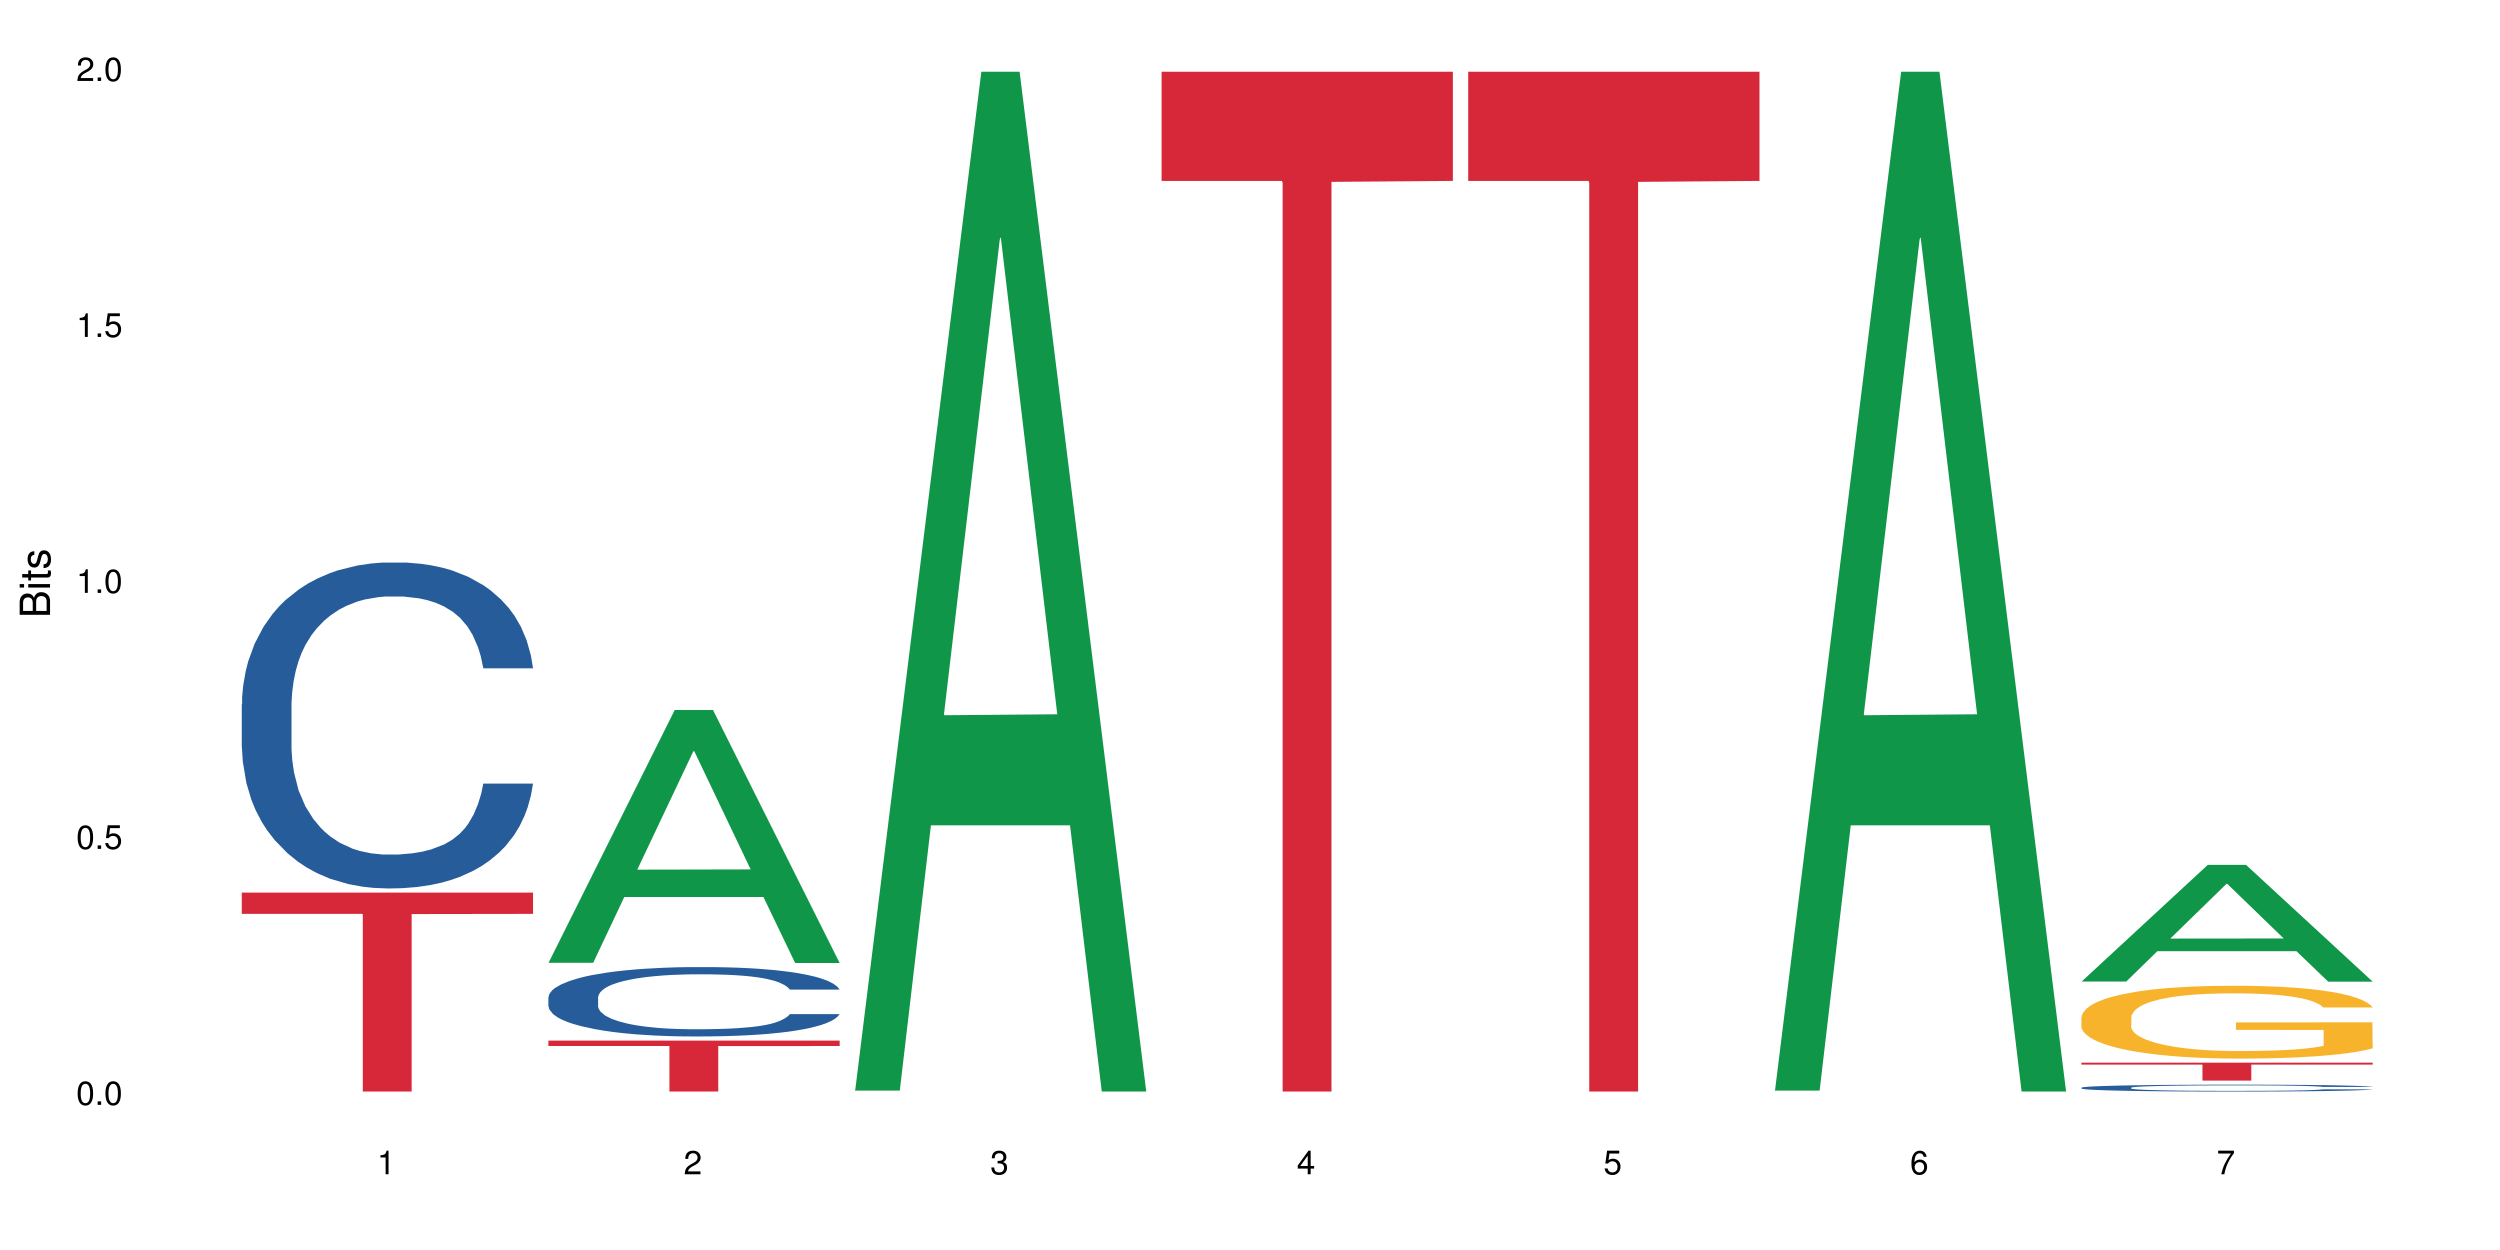 <?xml version="1.0" encoding="UTF-8"?>
<svg xmlns="http://www.w3.org/2000/svg" xmlns:xlink="http://www.w3.org/1999/xlink" width="720pt" height="360pt" viewBox="0 0 720 360" version="1.1">
<defs>
<g>
<symbol overflow="visible" id="glyph0-0">
<path style="stroke:none;" d=""/>
</symbol>
<symbol overflow="visible" id="glyph0-1">
<path style="stroke:none;" d="M 2.641 -6.797 C 2 -6.797 1.422 -6.531 1.078 -6.047 C 0.641 -5.453 0.406 -4.547 0.406 -3.297 C 0.406 -1 1.188 0.219 2.641 0.219 C 4.078 0.219 4.859 -1 4.859 -3.234 C 4.859 -4.562 4.656 -5.438 4.203 -6.047 C 3.844 -6.531 3.281 -6.797 2.641 -6.797 Z M 2.641 -6.047 C 3.547 -6.047 4 -5.125 4 -3.312 C 4 -1.375 3.562 -0.484 2.625 -0.484 C 1.734 -0.484 1.281 -1.422 1.281 -3.281 C 1.281 -5.141 1.734 -6.047 2.641 -6.047 Z M 2.641 -6.047 "/>
</symbol>
<symbol overflow="visible" id="glyph0-2">
<path style="stroke:none;" d="M 1.828 -1 L 0.828 -1 L 0.828 0 L 1.828 0 Z M 1.828 -1 "/>
</symbol>
<symbol overflow="visible" id="glyph0-3">
<path style="stroke:none;" d="M 4.562 -6.797 L 1.062 -6.797 L 0.547 -3.094 L 1.328 -3.094 C 1.719 -3.562 2.047 -3.734 2.578 -3.734 C 3.484 -3.734 4.062 -3.109 4.062 -2.094 C 4.062 -1.125 3.484 -0.531 2.578 -0.531 C 1.828 -0.531 1.375 -0.906 1.188 -1.672 L 0.328 -1.672 C 0.453 -1.109 0.547 -0.844 0.75 -0.594 C 1.125 -0.078 1.828 0.219 2.594 0.219 C 3.969 0.219 4.922 -0.781 4.922 -2.219 C 4.922 -3.562 4.031 -4.484 2.719 -4.484 C 2.25 -4.484 1.859 -4.359 1.469 -4.062 L 1.734 -5.969 L 4.562 -5.969 Z M 4.562 -6.797 "/>
</symbol>
<symbol overflow="visible" id="glyph0-4">
<path style="stroke:none;" d="M 2.484 -4.844 L 2.484 0 L 3.328 0 L 3.328 -6.797 L 2.766 -6.797 C 2.469 -5.75 2.281 -5.609 0.984 -5.453 L 0.984 -4.844 Z M 2.484 -4.844 "/>
</symbol>
<symbol overflow="visible" id="glyph0-5">
<path style="stroke:none;" d="M 4.859 -0.828 L 1.281 -0.828 C 1.359 -1.391 1.672 -1.75 2.5 -2.234 L 3.469 -2.75 C 4.406 -3.266 4.906 -3.969 4.906 -4.812 C 4.906 -5.375 4.672 -5.906 4.266 -6.266 C 3.859 -6.625 3.375 -6.797 2.719 -6.797 C 1.859 -6.797 1.219 -6.5 0.844 -5.922 C 0.609 -5.562 0.5 -5.125 0.484 -4.438 L 1.328 -4.438 C 1.359 -4.906 1.406 -5.188 1.531 -5.406 C 1.75 -5.812 2.188 -6.062 2.703 -6.062 C 3.469 -6.062 4.031 -5.516 4.031 -4.781 C 4.031 -4.25 3.719 -3.797 3.125 -3.438 L 2.234 -2.938 C 0.812 -2.141 0.406 -1.5 0.328 0 L 4.859 0 Z M 4.859 -0.828 "/>
</symbol>
<symbol overflow="visible" id="glyph0-6">
<path style="stroke:none;" d="M 2.125 -3.125 L 2.578 -3.125 C 3.516 -3.125 3.984 -2.703 3.984 -1.891 C 3.984 -1.031 3.469 -0.531 2.578 -0.531 C 1.656 -0.531 1.203 -0.984 1.156 -1.969 L 0.312 -1.969 C 0.344 -1.422 0.438 -1.078 0.609 -0.766 C 0.953 -0.109 1.625 0.219 2.547 0.219 C 3.953 0.219 4.859 -0.609 4.859 -1.906 C 4.859 -2.766 4.516 -3.25 3.703 -3.516 C 4.344 -3.766 4.656 -4.25 4.656 -4.938 C 4.656 -6.109 3.875 -6.797 2.578 -6.797 C 1.203 -6.797 0.484 -6.047 0.453 -4.609 L 1.297 -4.609 C 1.312 -5.016 1.344 -5.25 1.453 -5.453 C 1.641 -5.828 2.062 -6.062 2.594 -6.062 C 3.344 -6.062 3.797 -5.625 3.797 -4.906 C 3.797 -4.422 3.609 -4.141 3.25 -3.984 C 3.016 -3.891 2.719 -3.844 2.125 -3.844 Z M 2.125 -3.125 "/>
</symbol>
<symbol overflow="visible" id="glyph0-7">
<path style="stroke:none;" d="M 3.141 -1.625 L 3.141 0 L 3.984 0 L 3.984 -1.625 L 4.984 -1.625 L 4.984 -2.391 L 3.984 -2.391 L 3.984 -6.797 L 3.359 -6.797 L 0.266 -2.516 L 0.266 -1.625 Z M 3.141 -2.391 L 1 -2.391 L 3.141 -5.359 Z M 3.141 -2.391 "/>
</symbol>
<symbol overflow="visible" id="glyph0-8">
<path style="stroke:none;" d="M 4.781 -5.031 C 4.609 -6.141 3.891 -6.797 2.844 -6.797 C 2.094 -6.797 1.422 -6.438 1.031 -5.828 C 0.609 -5.172 0.406 -4.344 0.406 -3.094 C 0.406 -1.953 0.578 -1.234 0.984 -0.625 C 1.359 -0.078 1.953 0.219 2.703 0.219 C 3.984 0.219 4.922 -0.734 4.922 -2.078 C 4.922 -3.344 4.062 -4.234 2.844 -4.234 C 2.172 -4.234 1.641 -3.969 1.281 -3.469 C 1.281 -5.125 1.828 -6.047 2.797 -6.047 C 3.391 -6.047 3.797 -5.672 3.938 -5.031 Z M 2.734 -3.484 C 3.547 -3.484 4.062 -2.922 4.062 -2 C 4.062 -1.156 3.484 -0.531 2.703 -0.531 C 1.922 -0.531 1.328 -1.188 1.328 -2.047 C 1.328 -2.891 1.906 -3.484 2.734 -3.484 Z M 2.734 -3.484 "/>
</symbol>
<symbol overflow="visible" id="glyph0-9">
<path style="stroke:none;" d="M 4.984 -6.797 L 0.438 -6.797 L 0.438 -5.969 L 4.109 -5.969 C 2.5 -3.656 1.828 -2.234 1.328 0 L 2.219 0 C 2.594 -2.172 3.453 -4.047 4.984 -6.094 Z M 4.984 -6.797 "/>
</symbol>
<symbol overflow="visible" id="glyph1-0">
<path style="stroke:none;" d=""/>
</symbol>
<symbol overflow="visible" id="glyph1-1">
<path style="stroke:none;" d="M 0 -0.953 L 0 -4.891 C 0 -5.719 -0.234 -6.344 -0.734 -6.797 C -1.188 -7.234 -1.812 -7.469 -2.5 -7.469 C -3.547 -7.469 -4.188 -7 -4.625 -5.875 C -4.984 -6.672 -5.641 -7.094 -6.531 -7.094 C -7.156 -7.094 -7.734 -6.859 -8.141 -6.391 C -8.562 -5.938 -8.75 -5.344 -8.75 -4.5 L -8.75 -0.953 Z M -4.984 -2.062 L -7.766 -2.062 L -7.766 -4.219 C -7.766 -4.844 -7.688 -5.203 -7.453 -5.5 C -7.219 -5.812 -6.859 -5.969 -6.375 -5.969 C -5.906 -5.969 -5.531 -5.812 -5.297 -5.5 C -5.062 -5.203 -4.984 -4.844 -4.984 -4.219 Z M -0.984 -2.062 L -4 -2.062 L -4 -4.781 C -4 -5.328 -3.859 -5.688 -3.578 -5.953 C -3.297 -6.219 -2.922 -6.359 -2.484 -6.359 C -2.062 -6.359 -1.688 -6.219 -1.406 -5.953 C -1.109 -5.688 -0.984 -5.328 -0.984 -4.781 Z M -0.984 -2.062 "/>
</symbol>
<symbol overflow="visible" id="glyph1-2">
<path style="stroke:none;" d="M -6.281 -1.797 L -6.281 -0.797 L 0 -0.797 L 0 -1.797 Z M -8.75 -1.797 L -8.75 -0.797 L -7.484 -0.797 L -7.484 -1.797 Z M -8.75 -1.797 "/>
</symbol>
<symbol overflow="visible" id="glyph1-3">
<path style="stroke:none;" d="M -6.281 -3.047 L -6.281 -2.016 L -8.016 -2.016 L -8.016 -1.016 L -6.281 -1.016 L -6.281 -0.172 L -5.469 -0.172 L -5.469 -1.016 L -0.719 -1.016 C -0.078 -1.016 0.281 -1.453 0.281 -2.234 C 0.281 -2.469 0.25 -2.719 0.188 -3.047 L -0.641 -3.047 C -0.609 -2.922 -0.594 -2.766 -0.594 -2.562 C -0.594 -2.141 -0.719 -2.016 -1.156 -2.016 L -5.469 -2.016 L -5.469 -3.047 Z M -6.281 -3.047 "/>
</symbol>
<symbol overflow="visible" id="glyph1-4">
<path style="stroke:none;" d="M -4.531 -5.25 C -5.766 -5.25 -6.469 -4.422 -6.469 -2.969 C -6.469 -1.516 -5.719 -0.562 -4.547 -0.562 C -3.562 -0.562 -3.094 -1.062 -2.734 -2.562 L -2.516 -3.484 C -2.344 -4.188 -2.094 -4.469 -1.625 -4.469 C -1.047 -4.469 -0.641 -3.875 -0.641 -3 C -0.641 -2.453 -0.797 -2 -1.062 -1.75 C -1.25 -1.594 -1.422 -1.531 -1.875 -1.469 L -1.875 -0.406 C -0.422 -0.453 0.281 -1.266 0.281 -2.922 C 0.281 -4.5 -0.5 -5.516 -1.719 -5.516 C -2.656 -5.516 -3.172 -4.984 -3.469 -3.734 L -3.703 -2.766 C -3.891 -1.953 -4.156 -1.609 -4.594 -1.609 C -5.172 -1.609 -5.547 -2.125 -5.547 -2.938 C -5.547 -3.75 -5.203 -4.172 -4.531 -4.203 Z M -4.531 -5.25 "/>
</symbol>
</g>
</defs>
<g id="surface9377">
<rect x="0" y="0" width="720" height="360" style="fill:rgb(100%,100%,100%);fill-opacity:1;stroke:none;"/>
<path style=" stroke:none;fill-rule:nonzero;fill:rgb(14.51%,36.078%,60%);fill-opacity:1;" d="M 69.629 202.859 L 69.73 202.773 L 69.73 200.715 L 70.039 197.453 L 70.754 193.336 L 71.473 190.504 L 73.312 185.441 L 75.871 180.551 L 78.531 176.777 L 80.473 174.547 L 82.211 172.828 L 86.203 169.656 L 88.762 168.023 L 91.523 166.566 L 94.898 165.109 L 97.352 164.25 L 102.879 162.875 L 106.969 162.277 L 110.141 162.02 L 116.996 162.02 L 121.086 162.363 L 124.055 162.793 L 127.328 163.477 L 130.09 164.25 L 134.898 166.137 L 139.195 168.539 L 141.141 169.914 L 144.207 172.57 L 146.562 175.145 L 148.199 177.375 L 150.039 180.551 L 151.676 184.414 L 152.902 188.789 L 153.516 192.477 L 139.195 192.477 L 138.48 189.047 L 137.66 186.387 L 136.125 182.867 L 134.59 180.379 L 132.441 177.891 L 130.5 176.262 L 127.84 174.633 L 125.488 173.602 L 123.031 172.828 L 120.68 172.316 L 116.176 171.801 L 110.961 171.801 L 109.016 171.973 L 105.027 172.656 L 102.879 173.258 L 99.809 174.461 L 97.66 175.574 L 95.102 177.293 L 93.363 178.75 L 91.215 180.98 L 89.68 182.953 L 87.941 185.785 L 86.918 187.93 L 85.996 190.332 L 85.18 193.164 L 84.566 196.168 L 84.156 199.34 L 83.953 202.43 L 83.953 215.73 L 84.156 218.816 L 84.668 222.422 L 85.996 227.656 L 87.941 232.203 L 90.191 235.805 L 92.34 238.379 L 93.566 239.582 L 95.203 240.953 L 97.762 242.668 L 101.445 244.387 L 103.594 245.07 L 106.867 245.758 L 110.242 246.102 L 114.746 246.102 L 118.734 245.758 L 121.395 245.328 L 124.156 244.645 L 127.941 243.184 L 130.293 241.812 L 132.34 240.18 L 133.875 238.551 L 134.898 237.18 L 136.434 234.52 L 137.66 231.602 L 138.582 228.598 L 139.195 225.68 L 153.516 225.68 L 152.902 229.113 L 151.984 232.461 L 151.062 234.949 L 149.629 237.949 L 147.992 240.609 L 145.641 243.613 L 143.695 245.586 L 141.141 247.73 L 138.785 249.363 L 136.227 250.82 L 132.441 252.535 L 129.988 253.395 L 127.328 254.168 L 124.156 254.852 L 120.168 255.453 L 115.871 255.797 L 111.879 255.883 L 107.582 255.711 L 104.414 255.367 L 100.219 254.594 L 95 253.051 L 91.215 251.422 L 88.25 249.789 L 85.691 248.074 L 82.828 245.758 L 79.145 241.984 L 76.895 239.066 L 75.359 236.664 L 73.621 233.316 L 72.391 230.316 L 70.961 225.512 L 69.938 219.418 L 69.629 214.699 Z M 69.629 202.859 "/>
<path style=" stroke:none;fill-rule:nonzero;fill:rgb(83.922%,15.686%,22.353%);fill-opacity:1;" d="M 69.629 257.062 L 153.516 257.062 L 153.516 263.195 L 118.555 263.25 L 118.555 314.371 L 104.488 314.371 L 104.488 263.305 L 104.285 263.195 L 69.629 263.195 Z M 69.629 257.062 "/>
<path style=" stroke:none;fill-rule:nonzero;fill:rgb(6.275%,58.824%,28.235%);fill-opacity:1;" d="M 157.934 277.281 L 158.023 277.211 L 194.32 204.48 L 205.344 204.48 L 241.82 277.348 L 229.004 277.348 L 219.863 258.328 L 179.801 258.328 L 170.84 277.281 L 157.934 277.281 L 183.656 250.461 L 216.188 250.391 L 199.965 216.387 L 199.785 216.316 L 199.609 216.523 L 183.566 250.391 L 183.656 250.461 Z M 157.934 277.281 "/>
<path style=" stroke:none;fill-rule:nonzero;fill:rgb(14.51%,36.078%,60%);fill-opacity:1;" d="M 157.934 287.219 L 158.035 287.199 L 158.035 286.762 L 158.344 286.07 L 159.059 285.191 L 159.773 284.59 L 161.617 283.512 L 164.172 282.473 L 166.832 281.668 L 168.777 281.191 L 170.516 280.828 L 174.504 280.152 L 177.062 279.805 L 179.824 279.496 L 183.203 279.184 L 185.656 279.004 L 191.18 278.711 L 195.273 278.582 L 198.445 278.527 L 205.297 278.527 L 209.391 278.602 L 212.359 278.691 L 215.633 278.836 L 218.395 279.004 L 223.203 279.402 L 227.5 279.914 L 229.441 280.207 L 232.512 280.773 L 234.863 281.32 L 236.5 281.797 L 238.344 282.473 L 239.98 283.293 L 241.207 284.223 L 241.82 285.008 L 227.5 285.008 L 226.781 284.277 L 225.965 283.715 L 224.43 282.965 L 222.895 282.434 L 220.746 281.906 L 218.801 281.559 L 216.145 281.211 L 213.789 280.992 L 211.336 280.828 L 208.98 280.719 L 204.48 280.609 L 199.262 280.609 L 197.32 280.645 L 193.328 280.793 L 191.18 280.918 L 188.113 281.176 L 185.965 281.414 L 183.406 281.777 L 181.668 282.09 L 179.52 282.562 L 177.984 282.984 L 176.246 283.586 L 175.223 284.043 L 174.301 284.555 L 173.484 285.156 L 172.867 285.793 L 172.461 286.469 L 172.254 287.129 L 172.254 289.957 L 172.461 290.617 L 172.973 291.383 L 174.301 292.496 L 176.246 293.465 L 178.496 294.23 L 180.645 294.777 L 181.871 295.035 L 183.508 295.328 L 186.066 295.691 L 189.75 296.059 L 191.898 296.203 L 195.172 296.348 L 198.547 296.422 L 203.047 296.422 L 207.039 296.348 L 209.699 296.258 L 212.461 296.113 L 216.246 295.801 L 218.598 295.508 L 220.645 295.164 L 222.18 294.816 L 223.203 294.523 L 224.734 293.957 L 225.965 293.336 L 226.883 292.695 L 227.5 292.078 L 241.82 292.078 L 241.207 292.805 L 240.285 293.52 L 239.367 294.047 L 237.934 294.688 L 236.297 295.254 L 233.945 295.891 L 232 296.312 L 229.441 296.77 L 227.09 297.117 L 224.531 297.426 L 220.746 297.793 L 218.293 297.973 L 215.633 298.137 L 212.461 298.285 L 208.469 298.414 L 204.172 298.484 L 200.184 298.504 L 195.887 298.469 L 192.715 298.395 L 188.52 298.23 L 183.305 297.902 L 179.52 297.555 L 176.551 297.207 L 173.992 296.844 L 171.129 296.348 L 167.445 295.547 L 165.195 294.926 L 163.66 294.414 L 161.922 293.703 L 160.695 293.062 L 159.262 292.039 L 158.238 290.742 L 157.934 289.738 Z M 157.934 287.219 "/>
<path style=" stroke:none;fill-rule:nonzero;fill:rgb(83.922%,15.686%,22.353%);fill-opacity:1;" d="M 157.934 299.684 L 241.82 299.684 L 241.82 301.254 L 206.859 301.27 L 206.859 314.371 L 192.793 314.371 L 192.793 301.281 L 192.59 301.254 L 157.934 301.254 Z M 157.934 299.684 "/>
<path style=" stroke:none;fill-rule:nonzero;fill:rgb(6.275%,58.824%,28.235%);fill-opacity:1;" d="M 246.234 314.094 L 246.324 313.82 L 282.625 20.664 L 293.648 20.664 L 330.125 314.371 L 317.309 314.371 L 308.168 237.703 L 268.105 237.703 L 259.141 314.094 L 246.234 314.094 L 271.957 205.988 L 304.492 205.711 L 288.27 68.648 L 288.09 68.375 L 287.91 69.199 L 271.867 205.711 L 271.957 205.988 Z M 246.234 314.094 "/>
<path style=" stroke:none;fill-rule:nonzero;fill:rgb(83.922%,15.686%,22.353%);fill-opacity:1;" d="M 334.539 20.664 L 418.426 20.664 L 418.426 52.102 L 383.465 52.379 L 383.465 314.371 L 369.398 314.371 L 369.398 52.652 L 369.195 52.102 L 334.539 52.102 Z M 334.539 20.664 "/>
<path style=" stroke:none;fill-rule:nonzero;fill:rgb(83.922%,15.686%,22.353%);fill-opacity:1;" d="M 422.844 20.664 L 506.73 20.664 L 506.73 52.102 L 471.77 52.379 L 471.77 314.371 L 457.703 314.371 L 457.703 52.652 L 457.5 52.102 L 422.844 52.102 Z M 422.844 20.664 "/>
<path style=" stroke:none;fill-rule:nonzero;fill:rgb(6.275%,58.824%,28.235%);fill-opacity:1;" d="M 511.145 314.094 L 511.234 313.82 L 547.531 20.664 L 558.559 20.664 L 595.035 314.371 L 582.219 314.371 L 573.074 237.703 L 533.016 237.703 L 524.051 314.094 L 511.145 314.094 L 536.867 205.988 L 569.402 205.711 L 553.18 68.648 L 553 68.375 L 552.82 69.199 L 536.777 205.711 L 536.867 205.988 Z M 511.145 314.094 "/>
<path style=" stroke:none;fill-rule:nonzero;fill:rgb(6.275%,58.824%,28.235%);fill-opacity:1;" d="M 599.449 282.688 L 599.539 282.656 L 635.836 249.086 L 646.859 249.086 L 683.336 282.719 L 670.52 282.719 L 661.379 273.941 L 621.316 273.941 L 612.355 282.688 L 599.449 282.688 L 625.172 270.309 L 657.703 270.277 L 641.484 254.578 L 641.305 254.547 L 641.125 254.645 L 625.082 270.277 L 625.172 270.309 Z M 599.449 282.688 "/>
<path style=" stroke:none;fill-rule:nonzero;fill:rgb(14.51%,36.078%,60%);fill-opacity:1;" d="M 599.449 313.25 L 599.551 313.246 L 599.551 313.203 L 599.859 313.133 L 600.574 313.047 L 601.289 312.988 L 603.133 312.879 L 605.688 312.777 L 608.348 312.699 L 610.293 312.648 L 612.031 312.613 L 616.023 312.547 L 618.578 312.512 L 621.34 312.48 L 624.719 312.449 L 627.172 312.434 L 632.695 312.402 L 636.789 312.391 L 639.961 312.387 L 646.816 312.387 L 650.906 312.391 L 653.875 312.402 L 657.148 312.414 L 659.91 312.434 L 664.719 312.473 L 669.016 312.523 L 670.957 312.551 L 674.027 312.609 L 676.379 312.664 L 678.016 312.711 L 679.859 312.777 L 681.496 312.859 L 682.723 312.953 L 683.336 313.031 L 669.016 313.031 L 668.297 312.957 L 667.48 312.902 L 665.945 312.828 L 664.41 312.773 L 662.262 312.723 L 660.32 312.688 L 657.66 312.652 L 655.305 312.629 L 652.852 312.613 L 650.496 312.602 L 645.996 312.594 L 638.836 312.594 L 634.844 312.609 L 632.695 312.621 L 629.629 312.648 L 627.48 312.672 L 624.922 312.707 L 623.184 312.738 L 621.035 312.785 L 619.5 312.828 L 617.762 312.887 L 616.738 312.934 L 615.816 312.984 L 615 313.043 L 614.387 313.109 L 613.977 313.176 L 613.77 313.238 L 613.77 313.52 L 613.977 313.586 L 614.488 313.664 L 615.816 313.773 L 617.762 313.871 L 620.012 313.945 L 622.16 314 L 623.387 314.027 L 625.023 314.055 L 627.582 314.09 L 631.266 314.129 L 633.414 314.141 L 636.688 314.156 L 640.062 314.164 L 644.562 314.164 L 648.555 314.156 L 651.215 314.148 L 653.977 314.133 L 657.762 314.102 L 660.113 314.074 L 662.16 314.039 L 663.695 314.004 L 664.719 313.977 L 666.254 313.918 L 667.48 313.855 L 668.402 313.793 L 669.016 313.73 L 683.336 313.73 L 682.723 313.805 L 681.801 313.875 L 680.883 313.93 L 679.449 313.992 L 677.812 314.047 L 675.461 314.109 L 673.516 314.152 L 670.957 314.199 L 668.605 314.234 L 666.047 314.262 L 662.262 314.301 L 659.809 314.316 L 657.148 314.336 L 653.977 314.348 L 649.988 314.363 L 645.691 314.367 L 641.699 314.371 L 637.402 314.367 L 634.23 314.359 L 630.039 314.344 L 624.82 314.312 L 621.035 314.277 L 618.066 314.242 L 615.512 314.207 L 612.645 314.156 L 608.965 314.078 L 606.711 314.016 L 605.18 313.965 L 603.438 313.895 L 602.211 313.828 L 600.777 313.727 L 599.754 313.598 L 599.449 313.5 Z M 599.449 313.25 "/>
<path style=" stroke:none;fill-rule:nonzero;fill:rgb(96.863%,70.196%,16.863%);fill-opacity:1;" d="M 599.449 292.883 L 599.551 292.863 L 599.551 292.48 L 599.961 291.621 L 600.984 290.434 L 602.312 289.453 L 603.746 288.688 L 604.668 288.285 L 606.199 287.711 L 607.531 287.289 L 610.906 286.43 L 615.203 285.625 L 617.555 285.277 L 620.215 284.953 L 624 284.59 L 625.742 284.457 L 631.059 284.148 L 637.098 283.957 L 643.746 283.898 L 646.816 283.918 L 651.008 283.996 L 656.738 284.207 L 660.012 284.398 L 662.57 284.59 L 665.23 284.84 L 668.504 285.223 L 671.57 285.68 L 674.027 286.141 L 676.484 286.715 L 678.527 287.328 L 680.27 288 L 681.801 288.805 L 682.723 289.473 L 683.336 290.145 L 669.117 290.145 L 668.297 289.473 L 667.379 288.957 L 665.844 288.324 L 664.309 287.863 L 662.773 287.5 L 659.91 287.004 L 657.453 286.695 L 654.387 286.43 L 651.418 286.258 L 648.043 286.141 L 645.996 286.102 L 640.574 286.102 L 635.664 286.238 L 632.801 286.391 L 630.754 286.543 L 627.891 286.832 L 626.148 287.059 L 625.125 287.215 L 622.059 287.809 L 620.012 288.344 L 618.887 288.707 L 617.453 289.281 L 616.43 289.801 L 615.305 290.566 L 614.691 291.141 L 613.875 292.441 L 613.77 295.891 L 614.078 296.621 L 614.691 297.406 L 615.512 298.094 L 616.738 298.82 L 617.965 299.379 L 620.113 300.125 L 621.957 300.621 L 623.387 300.949 L 626.148 301.465 L 627.273 301.637 L 629.934 301.984 L 632.695 302.25 L 636.074 302.48 L 638.629 302.598 L 642.723 302.691 L 647.941 302.691 L 654.078 302.578 L 657.965 302.422 L 660.625 302.27 L 662.363 302.137 L 664.512 301.926 L 666.047 301.734 L 667.48 301.523 L 669.219 301.199 L 669.219 296.621 L 643.949 296.602 L 643.949 294.453 L 683.234 294.434 L 683.336 301.926 L 681.188 302.441 L 678.527 302.941 L 675.973 303.324 L 673.312 303.648 L 669.527 304.012 L 666.457 304.242 L 661.75 304.512 L 657.453 304.684 L 652.953 304.801 L 648.965 304.855 L 644.258 304.875 L 640.062 304.836 L 635.562 304.723 L 631.98 304.57 L 628.707 304.379 L 625.434 304.129 L 621.34 303.727 L 618.684 303.402 L 615.918 303 L 613.156 302.52 L 610.703 302.004 L 609.066 301.602 L 607.43 301.141 L 605.688 300.566 L 604.051 299.914 L 602.824 299.32 L 601.699 298.648 L 600.883 298.02 L 600.062 297.156 L 599.652 296.465 L 599.449 295.871 Z M 599.449 292.883 "/>
<path style=" stroke:none;fill-rule:nonzero;fill:rgb(83.922%,15.686%,22.353%);fill-opacity:1;" d="M 599.449 306.055 L 683.336 306.055 L 683.336 306.605 L 648.375 306.609 L 648.375 311.207 L 634.309 311.207 L 634.309 306.617 L 634.105 306.605 L 599.449 306.605 Z M 599.449 306.055 "/>
<g style="fill:rgb(0%,0%,0%);fill-opacity:1;">
  <use xlink:href="#glyph0-1" x="21.957" y="318.198"/>
  <use xlink:href="#glyph0-2" x="27.291" y="318.198"/>
  <use xlink:href="#glyph0-1" x="29.958" y="318.198"/>
</g>
<g style="fill:rgb(0%,0%,0%);fill-opacity:1;">
  <use xlink:href="#glyph0-1" x="21.957" y="244.476"/>
  <use xlink:href="#glyph0-2" x="27.291" y="244.476"/>
  <use xlink:href="#glyph0-3" x="29.958" y="244.476"/>
</g>
<g style="fill:rgb(0%,0%,0%);fill-opacity:1;">
  <use xlink:href="#glyph0-4" x="21.957" y="170.753"/>
  <use xlink:href="#glyph0-2" x="27.291" y="170.753"/>
  <use xlink:href="#glyph0-1" x="29.958" y="170.753"/>
</g>
<g style="fill:rgb(0%,0%,0%);fill-opacity:1;">
  <use xlink:href="#glyph0-4" x="21.957" y="97.034"/>
  <use xlink:href="#glyph0-2" x="27.291" y="97.034"/>
  <use xlink:href="#glyph0-3" x="29.958" y="97.034"/>
</g>
<g style="fill:rgb(0%,0%,0%);fill-opacity:1;">
  <use xlink:href="#glyph0-5" x="21.957" y="23.312"/>
  <use xlink:href="#glyph0-2" x="27.291" y="23.312"/>
  <use xlink:href="#glyph0-1" x="29.958" y="23.312"/>
</g>
<g style="fill:rgb(0%,0%,0%);fill-opacity:1;">
  <use xlink:href="#glyph0-4" x="108.574" y="338.19"/>
</g>
<g style="fill:rgb(0%,0%,0%);fill-opacity:1;">
  <use xlink:href="#glyph0-5" x="196.875" y="338.19"/>
</g>
<g style="fill:rgb(0%,0%,0%);fill-opacity:1;">
  <use xlink:href="#glyph0-6" x="285.18" y="338.19"/>
</g>
<g style="fill:rgb(0%,0%,0%);fill-opacity:1;">
  <use xlink:href="#glyph0-7" x="373.484" y="338.19"/>
</g>
<g style="fill:rgb(0%,0%,0%);fill-opacity:1;">
  <use xlink:href="#glyph0-3" x="461.785" y="338.19"/>
</g>
<g style="fill:rgb(0%,0%,0%);fill-opacity:1;">
  <use xlink:href="#glyph0-8" x="550.09" y="338.19"/>
</g>
<g style="fill:rgb(0%,0%,0%);fill-opacity:1;">
  <use xlink:href="#glyph0-9" x="638.395" y="338.19"/>
</g>
<g style="fill:rgb(0%,0%,0%);fill-opacity:1;">
  <use xlink:href="#glyph1-1" x="14.412" y="178.016"/>
  <use xlink:href="#glyph1-2" x="14.412" y="170.012"/>
  <use xlink:href="#glyph1-3" x="14.412" y="167.348"/>
  <use xlink:href="#glyph1-4" x="14.412" y="164.012"/>
</g>
</g>
</svg>
